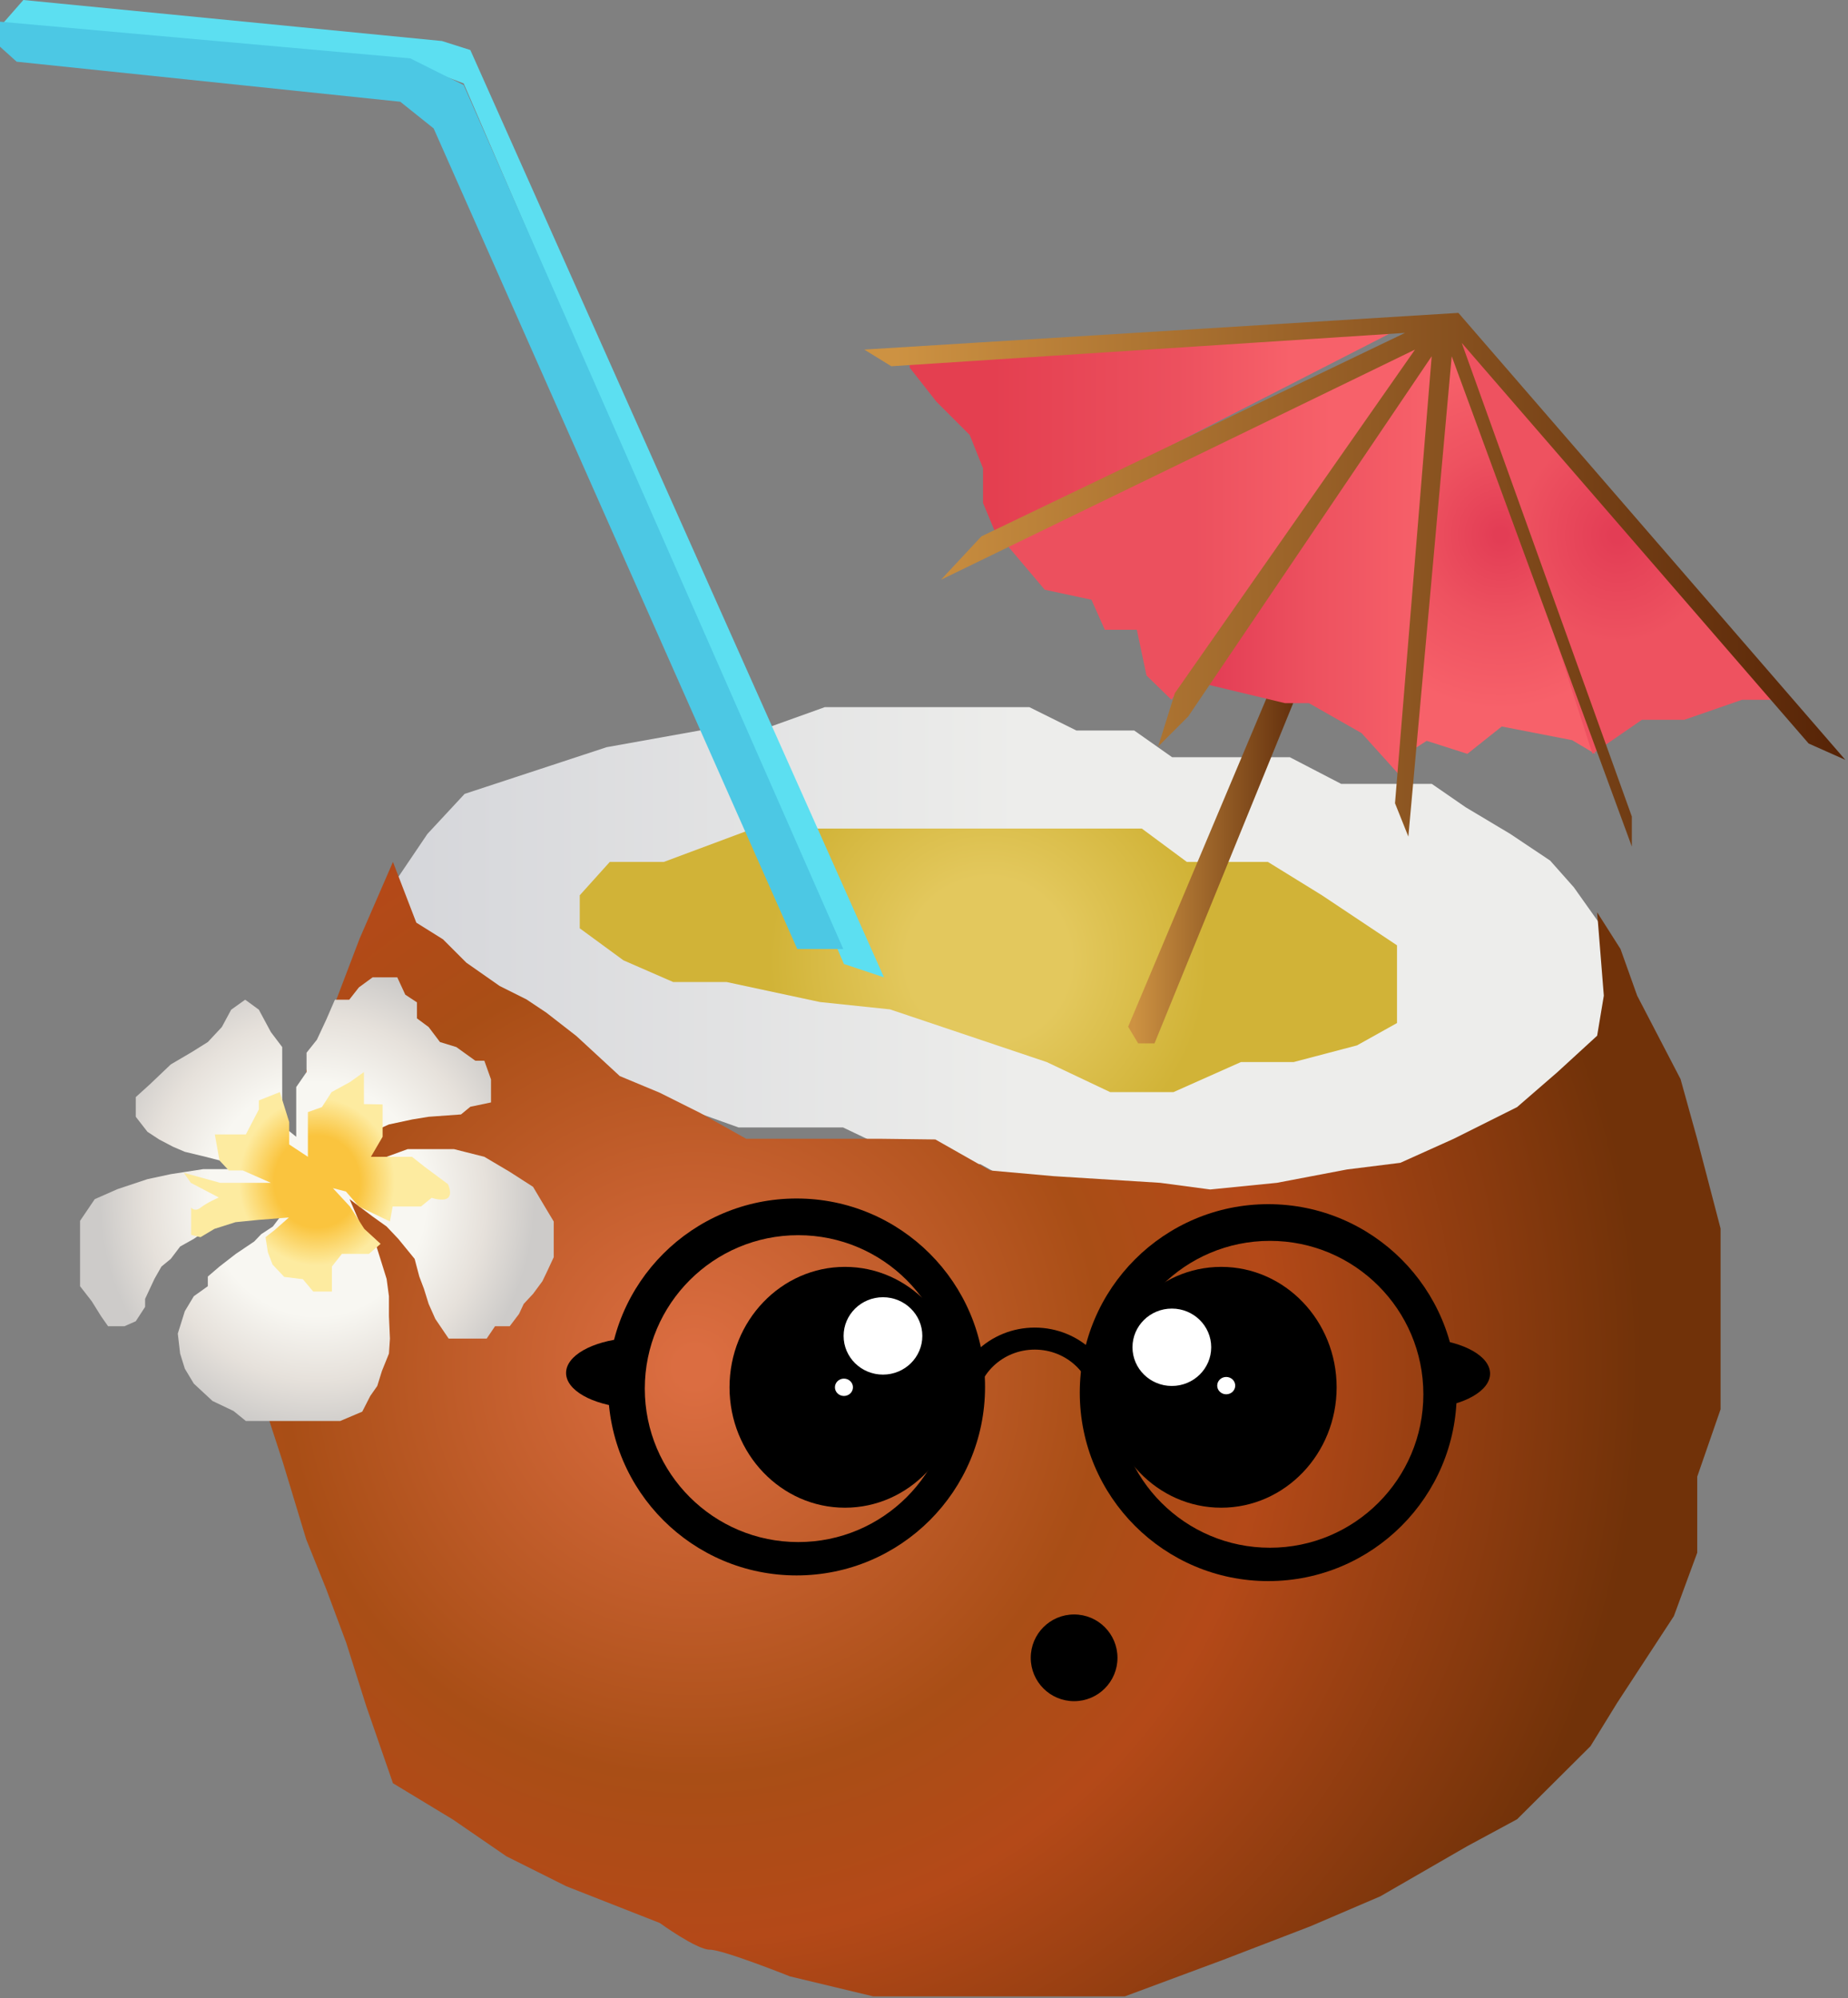 <svg width="554" height="599" viewBox="0 0 554 599" fill="none" xmlns="http://www.w3.org/2000/svg">
<rect x="0" y="0" width="554" height="599" fill="#808080" stroke="none"/>
<g id="coconerd" clip-path="url(#clip0)">
<path id="Vector" d="M272.7 106.4V110.2L280.7 120.4L290.7 130.4L294.7 140.4V150.8L298.7 160.4L421.7 97.4L272.7 106.4Z" fill="url(#paint0_linear)"/>
<path id="Vector_2" d="M128.138 250L118 265L123.069 278.5L141.317 293L156.523 306L170.716 312L181.868 322L199.102 330L221.405 338H252.731L275.338 348.8L293.89 349L306.562 356L330.893 362H344.579H361.002H378.844H387.056L413.008 356L440.482 349L456.905 348.8L471.807 334L486 315V298.8V286.6L478.904 276L471.807 266L464.711 258L452.748 250L439.366 242L429.229 235H418.483H402.06L386.65 227H371.95H351.371L340.017 219H322.681L308.59 212H292.471H267.836H247.256L230.529 218H215.322L181.868 224L154.496 233L139.289 238L128.138 250Z" fill="url(#paint1_linear)"/>
<path id="Vector_3" d="M117.8 258.4L107.8 281.4L99.8 302.4L91.8 320.9V335.8L84.8 356.4V373.6L77.8 387.4V403.4V416.9L84.8 438.4L91.8 461.5L97.8 476.4L103.8 492.5L109.8 511.5L117.8 534.6L135.8 545.5L151.8 556.5L169.8 565.5L197.8 576.5C197.8 576.5 208.8 584.5 212.8 584.5C216.8 584.5 236.8 592.5 236.8 592.5L261.8 598.5H281.8H311.5H337.2L366.8 587.5L392.8 577.5L413.8 568.5L439.8 553.5L454.8 545.4L476.8 523.5L484.8 510.5L501.8 484.5L508.8 465.5V442.7L515.8 422.5V406.2V383.2V368.3L508.8 341.5L503.8 323.5L490.8 298.5L485.8 284.5L478.8 273.5L480.8 298.5L478.8 310.5L466.8 321.5L454.8 331.9L435.8 341.4L419.8 348.6L403.8 350.6L382.8 354.6L362.8 356.6L347.8 354.6L331.8 353.6L315.8 352.6L296.8 350.9L280.4 341.6L264.2 341.4H256.1H244H234.5H223.7L209.8 333.6L197.8 327.6L185.8 322.6L172.8 310.6L163.8 303.6L157.8 299.6L149.8 295.6L139.8 288.6L132.8 281.6L124.8 276.6L117.8 258.4Z" fill="url(#paint2_radial)"/>
<path id="Vector_4" d="M173.8 268.4L182.8 258.4H199L225.8 248.4H247.7H274.3H296.3H320.7H342.3L355.8 258.4H380.1L396.3 268.4L418.8 283.4V294.5V306.7L406.8 313.4L387.8 318.4H372L351.8 327.4H332.8L313.8 318.4L266.8 302.6L245.8 300.4L217.8 294.4H201.8L186.9 287.9L173.8 278.3V268.4Z" fill="url(#paint3_radial)"/>
<path id="Vector_5" d="M51.2 319.1L57.5 315.4L62.3 312.4L66.5 307.9L69.3 302.7L73.5 299.7L77.6 302.7L81.2 309.4L84.6 313.9V319.1V325.4V328.8V332.8V337.4L88.8 340.8V343.1V332.2V325.9L91.9 321.4V315.6L95 311.7L97.8 305.7L100.4 299.7H104.7L107.6 296L111.7 293H115.3H119.1L121.5 298.2L125 300.5V305.3L128.5 307.9L131.9 312.4L136.8 313.9L142.5 318H145.2L147.2 323.6V327.7V330.5L141 331.8L138.2 334.1L128.5 334.8L123.6 335.6L116.6 337.1L111.7 339.3L109.5 343.1L108.3 346.8H115.9L122.2 344.5H130.5H136.1L145.2 346.8L152.8 351.3L159.8 355.8L163.3 361.7L166 366.2V371.1V376.9L164 381.2L162.6 384.1L159.8 387.9L157 390.9L155.6 393.9L152.8 397.6H148.4L145.9 401.3H141.5H138.8H134.5L130.5 395.4L128.5 390.9L127.1 386.4L125.7 382.7L124.3 377.4L119.4 371.4L115.9 367.7L111.7 364.7L108.1 362L104.8 359.5L108.6 368.3L112.4 372.2L114.5 378.9L115.9 383.4L116.6 388.6V394.6L116.9 401.3L116.6 405.8L114.5 411L113.1 415.5L111 418.5L108.6 423.2L102 426H97.7H91.9H84.9H80.1H73.7L70 423L63.7 420L58.1 414.8L55.4 410.3L54 405.8L53.3 399.8L55.4 393.1L58.1 388.6L62.3 385.6V382.7L65.8 379.7L70.7 375.9L76.2 372.2L78.3 370L81.8 367.7L84.6 364H77.6H71.4L65.8 366.2L62.3 368.5L58.1 371.4L54 373.7L51.2 377.4L48.4 379.7L46.3 383.4L43.5 389.4V391.8L40.7 396.1L37.3 397.6H32.4L30.3 394.6L27.5 390.1L24 385.6V380.3V371.7V366L28.4 359.5L35.2 356.5L44.2 353.5L51.2 352L60.9 350.5H65.1H70H76.9L81.8 352L61.6 346.8L55.4 345.3L51.9 343.8L47.7 341.6L44.2 339.3L40.7 334.8V328.9L44.9 325.1L51.2 319.1Z" fill="url(#paint4_radial)"/>
<path id="Vector_6" d="M64.4 340.1H69.4H73.7L77.6 332.6V329.9L83.9 327.4L86.7 336.4V343.1L92.3 346.8V337.1V333.4L96.5 331.9L99.4 327.4L104.9 324.4L109.1 321.4V327.6V331L114.7 331.1V334.1V337.9V340.8L111.2 346.8H114.7H120.3H123.5L127.3 349.8L134.3 355C134.3 355 135.7 357.9 134.3 359.1C132.9 360.3 129.4 359.1 129.4 359.1L126.2 361.7H120.9H117.7L116.9 366.2L107.6 361.7L103.7 357.2L99.8 356.2L104.9 361.7L109.2 368.4L114.1 372.9L110.6 375.9H106.2H102.5L99.5 379.7V382.6V387.2H93.9L90.8 383.5L85.2 382.8L81.7 379.1L80.3 375.4L79.6 370.9L82.4 368.7L86.6 365L77.6 365.7L70.6 366.4L64.3 368.4L60.1 370.9L57.3 370.2V362C57.3 362 58.3 363.5 60.2 362C62.1 360.5 65.6 359 65.6 359L61.4 356.8L57.2 354.6L55.1 351.6L66 354.6H70.8H77.2H81.2L72.8 350.9H68.6L65.8 347.9L64.4 340.1Z" fill="url(#paint5_radial)"/>
<path id="Vector_7" d="M386 194.3L338.2 307.8L341.2 312.8H346.1L394.4 194.3" fill="url(#paint6_linear)"/>
<path id="Vector_8" d="M302.2 163.8L313.2 176.8L327.2 179.8L331.2 188.8H340.8L343.7 202.5L351.2 209.8L429.7 97.8L302.2 163.8Z" fill="url(#paint7_linear)"/>
<path id="Vector_9" d="M360.2 204.8L385.2 210.8H392.4L408.2 219.8L419.2 232L430.7 101L360.2 204.8Z" fill="url(#paint8_linear)"/>
<path id="Vector_10" d="M421.6 226L427.7 222.1L439.9 226L450.2 217.8L471.3 221.9L478.2 226L433.2 94.8L421.6 226Z" fill="url(#paint9_radial)"/>
<path id="Vector_11" d="M477.4 226L492.2 215.8H504.9L522.2 209.8H529.4H534.8L435.2 95L477.4 226Z" fill="url(#paint10_radial)"/>
<path id="Vector_12" d="M421.2 99.8L267.2 109.8L259.1 104.8L437.2 93.8L553.2 227.8L542.2 222.9L438.2 102.8L489.2 244.8V253.8L435.2 106.8L422.2 250.8L418.2 240.8L429.2 106.8L356.2 214.8L347.2 223.8L352.2 207.8L424.2 104.8L282.1 173.8L294.2 160.8L421.2 99.8Z" fill="url(#paint11_linear)"/>
<path id="Vector_13" d="M7 0L0 8L123 19L139 25L253 289L265 293L141 15L132.5 12.3L7 0Z" fill="#5CDFF1"/>
<path id="Vector_14" d="M0 6.5V14L5 18.5L120 30.5L130 38.5L239 284.5H246H252.8L139 25.5L123 17.5L0 6.5Z" fill="#4CC8E4"/>
<path id="Vector_15" d="M253.3 452C272.409 452 287.9 435.837 287.9 415.9C287.9 395.963 272.409 379.8 253.3 379.8C234.191 379.8 218.7 395.963 218.7 415.9C218.7 435.837 234.191 452 253.3 452Z" fill="url(#paint12_radial)"/>
<path id="Vector_16" d="M264.7 412.1C271.217 412.1 276.5 406.907 276.5 400.5C276.5 394.093 271.217 388.9 264.7 388.9C258.183 388.9 252.9 394.093 252.9 400.5C252.9 406.907 258.183 412.1 264.7 412.1Z" fill="white"/>
<path id="Vector_17" d="M366.1 452C385.209 452 400.7 435.837 400.7 415.9C400.7 395.963 385.209 379.8 366.1 379.8C346.991 379.8 331.5 395.963 331.5 415.9C331.5 435.837 346.991 452 366.1 452Z" fill="url(#paint13_radial)"/>
<path id="Vector_18" d="M367.6 418C369.091 418 370.3 416.836 370.3 415.4C370.3 413.964 369.091 412.8 367.6 412.8C366.109 412.8 364.9 413.964 364.9 415.4C364.9 416.836 366.109 418 367.6 418Z" fill="white"/>
<path id="Vector_19" d="M253 418.5C254.491 418.5 255.7 417.336 255.7 415.9C255.7 414.464 254.491 413.3 253 413.3C251.509 413.3 250.3 414.464 250.3 415.9C250.3 417.336 251.509 418.5 253 418.5Z" fill="white"/>
<path id="Vector_20" d="M351.3 415.5C357.817 415.5 363.1 410.306 363.1 403.9C363.1 397.493 357.817 392.3 351.3 392.3C344.783 392.3 339.5 397.493 339.5 403.9C339.5 410.306 344.783 415.5 351.3 415.5Z" fill="white"/>
<path id="Vector_21" d="M380.2 361C349 361 323.7 386.3 323.7 417.5C323.7 448.7 349 474 380.2 474C411.4 474 436.7 448.7 436.7 417.5C436.7 386.3 411.4 361 380.2 361ZM380.7 464C355.3 464 334.7 443.4 334.7 418C334.7 392.6 355.3 372 380.7 372C406.1 372 426.7 392.6 426.7 418C426.7 443.4 406.1 464 380.7 464Z" fill="black"/>
<path id="Vector_22" d="M285.7 421.6C285.7 408.6 296.7 398 310.2 398C323.7 398 334.7 408.6 334.7 421.6C334.7 423.5 334.5 425.3 334 427H326.9C327.5 425.3 327.8 423.5 327.8 421.6C327.8 412.2 319.9 404.6 310.2 404.6C300.5 404.6 292.6 412.2 292.6 421.6C292.6 423.5 292.9 425.3 293.5 427H286.4C285.9 425.3 285.7 423.5 285.7 421.6Z" fill="black"/>
<path id="Vector_23" d="M238.8 359.3C207.6 359.3 182.3 384.6 182.3 415.8C182.3 447 207.6 472.3 238.8 472.3C270 472.3 295.3 447 295.3 415.8C295.3 384.6 270 359.3 238.8 359.3ZM239.3 462.3C213.9 462.3 193.3 441.7 193.3 416.3C193.3 390.9 213.9 370.3 239.3 370.3C264.7 370.3 285.3 390.9 285.3 416.3C285.3 441.7 264.7 462.3 239.3 462.3Z" fill="black"/>
<path id="Vector_24" d="M187.7 401.2V422C177.5 421.1 169.7 416.8 169.7 411.6C169.7 406.4 177.5 402.1 187.7 401.2Z" fill="black"/>
<path id="Vector_25" d="M428.7 401.4V422.2C438.9 421.3 446.7 417 446.7 411.8C446.7 406.6 438.9 402.3 428.7 401.4Z" fill="black"/>
<g id="Frame">
<path id="Vector_26" d="M322 510C329.18 510 335 504.18 335 497C335 489.82 329.18 484 322 484C314.82 484 309 489.82 309 497C309 504.18 314.82 510 322 510Z" fill="black"/>
</g>
</g>
<defs>
<linearGradient id="paint0_linear" x1="272.7" y1="128.894" x2="421.7" y2="128.894" gradientUnits="userSpaceOnUse">
<stop offset="0.167" stop-color="#E43F50"/>
<stop offset="0.537" stop-color="#EC505E"/>
<stop offset="0.768" stop-color="#F7616A"/>
</linearGradient>
<linearGradient id="paint1_linear" x1="118.04" y1="286.99" x2="486.04" y2="286.99" gradientUnits="userSpaceOnUse">
<stop offset="1.38522e-07" stop-color="#D5D6DA"/>
<stop offset="0.51" stop-color="#EDEDEB"/>
<stop offset="1" stop-color="#EDEDEB"/>
</linearGradient>
<radialGradient id="paint2_radial" cx="0" cy="0" r="1" gradientUnits="userSpaceOnUse" gradientTransform="translate(208 409) rotate(3.894) scale(285.536)">
<stop offset="0.021" stop-color="#DB6D41"/>
<stop offset="0.432" stop-color="#A94E16"/>
<stop offset="0.604" stop-color="#B44918"/>
<stop offset="1" stop-color="#713209"/>
</radialGradient>
<radialGradient id="paint3_radial" cx="0" cy="0" r="1" gradientUnits="userSpaceOnUse" gradientTransform="translate(296.34 287.89) scale(91.012)">
<stop offset="0.272" stop-color="#E3C85D"/>
<stop offset="0.724" stop-color="#D1B337"/>
</radialGradient>
<radialGradient id="paint4_radial" cx="0" cy="0" r="1" gradientUnits="userSpaceOnUse" gradientTransform="translate(95.043 359.496) scale(66.631 71.523)">
<stop offset="0.49" stop-color="#F8F7F2"/>
<stop offset="0.76" stop-color="#E6E1DB"/>
<stop offset="0.979" stop-color="#CDCBC9"/>
</radialGradient>
<radialGradient id="paint5_radial" cx="0" cy="0" r="1" gradientUnits="userSpaceOnUse" gradientTransform="translate(95.005 354.26) rotate(0.804) scale(24.198 25.974)">
<stop offset="0.531" stop-color="#FAC43E"/>
<stop offset="0.965" stop-color="#FDEBA0"/>
</radialGradient>
<linearGradient id="paint6_linear" x1="338.16" y1="253.534" x2="394.389" y2="253.534" gradientUnits="userSpaceOnUse">
<stop offset="0.032" stop-color="#CD9242"/>
<stop offset="1" stop-color="#562306"/>
</linearGradient>
<linearGradient id="paint7_linear" x1="302.16" y1="153.784" x2="429.685" y2="153.784" gradientUnits="userSpaceOnUse">
<stop offset="0.168" stop-color="#EC505E"/>
<stop offset="0.438" stop-color="#EC505E"/>
<stop offset="0.762" stop-color="#F7616A"/>
</linearGradient>
<linearGradient id="paint8_linear" x1="360.221" y1="166.47" x2="430.685" y2="166.47" gradientUnits="userSpaceOnUse">
<stop offset="0.027" stop-color="#E33D55"/>
<stop offset="0.465" stop-color="#ED515F"/>
<stop offset="0.965" stop-color="#F7616A"/>
</linearGradient>
<radialGradient id="paint9_radial" cx="0" cy="0" r="1" gradientUnits="userSpaceOnUse" gradientTransform="translate(449.897 160.365) scale(50.52 54.228)">
<stop offset="0.036" stop-color="#E33D55"/>
<stop offset="0.474" stop-color="#EE5260"/>
<stop offset="0.965" stop-color="#F7616A"/>
</radialGradient>
<radialGradient id="paint10_radial" cx="0" cy="0" r="1" gradientUnits="userSpaceOnUse" gradientTransform="translate(485.022 160.465) scale(58.168 62.437)">
<stop offset="0.032" stop-color="#E33D55"/>
<stop offset="0.514" stop-color="#EE5260"/>
</radialGradient>
<linearGradient id="paint11_linear" x1="259.119" y1="173.784" x2="553.16" y2="173.784" gradientUnits="userSpaceOnUse">
<stop offset="0.032" stop-color="#CD9242"/>
<stop offset="1" stop-color="#562306"/>
</linearGradient>
<radialGradient id="paint12_radial" cx="0" cy="0" r="1" gradientUnits="userSpaceOnUse" gradientTransform="translate(253.34 415.85) scale(34.575 38.797)">
<stop offset="0.167"/>
<stop offset="0.965"/>
</radialGradient>
<radialGradient id="paint13_radial" cx="0" cy="0" r="1" gradientUnits="userSpaceOnUse" gradientTransform="translate(366.125 415.85) rotate(180) scale(34.575 38.797)">
<stop offset="0.167"/>
<stop offset="0.965"/>
</radialGradient>
<clipPath id="clip0">
<rect width="553.2" height="598.4" fill="white"/>
</clipPath>
</defs>
</svg>
